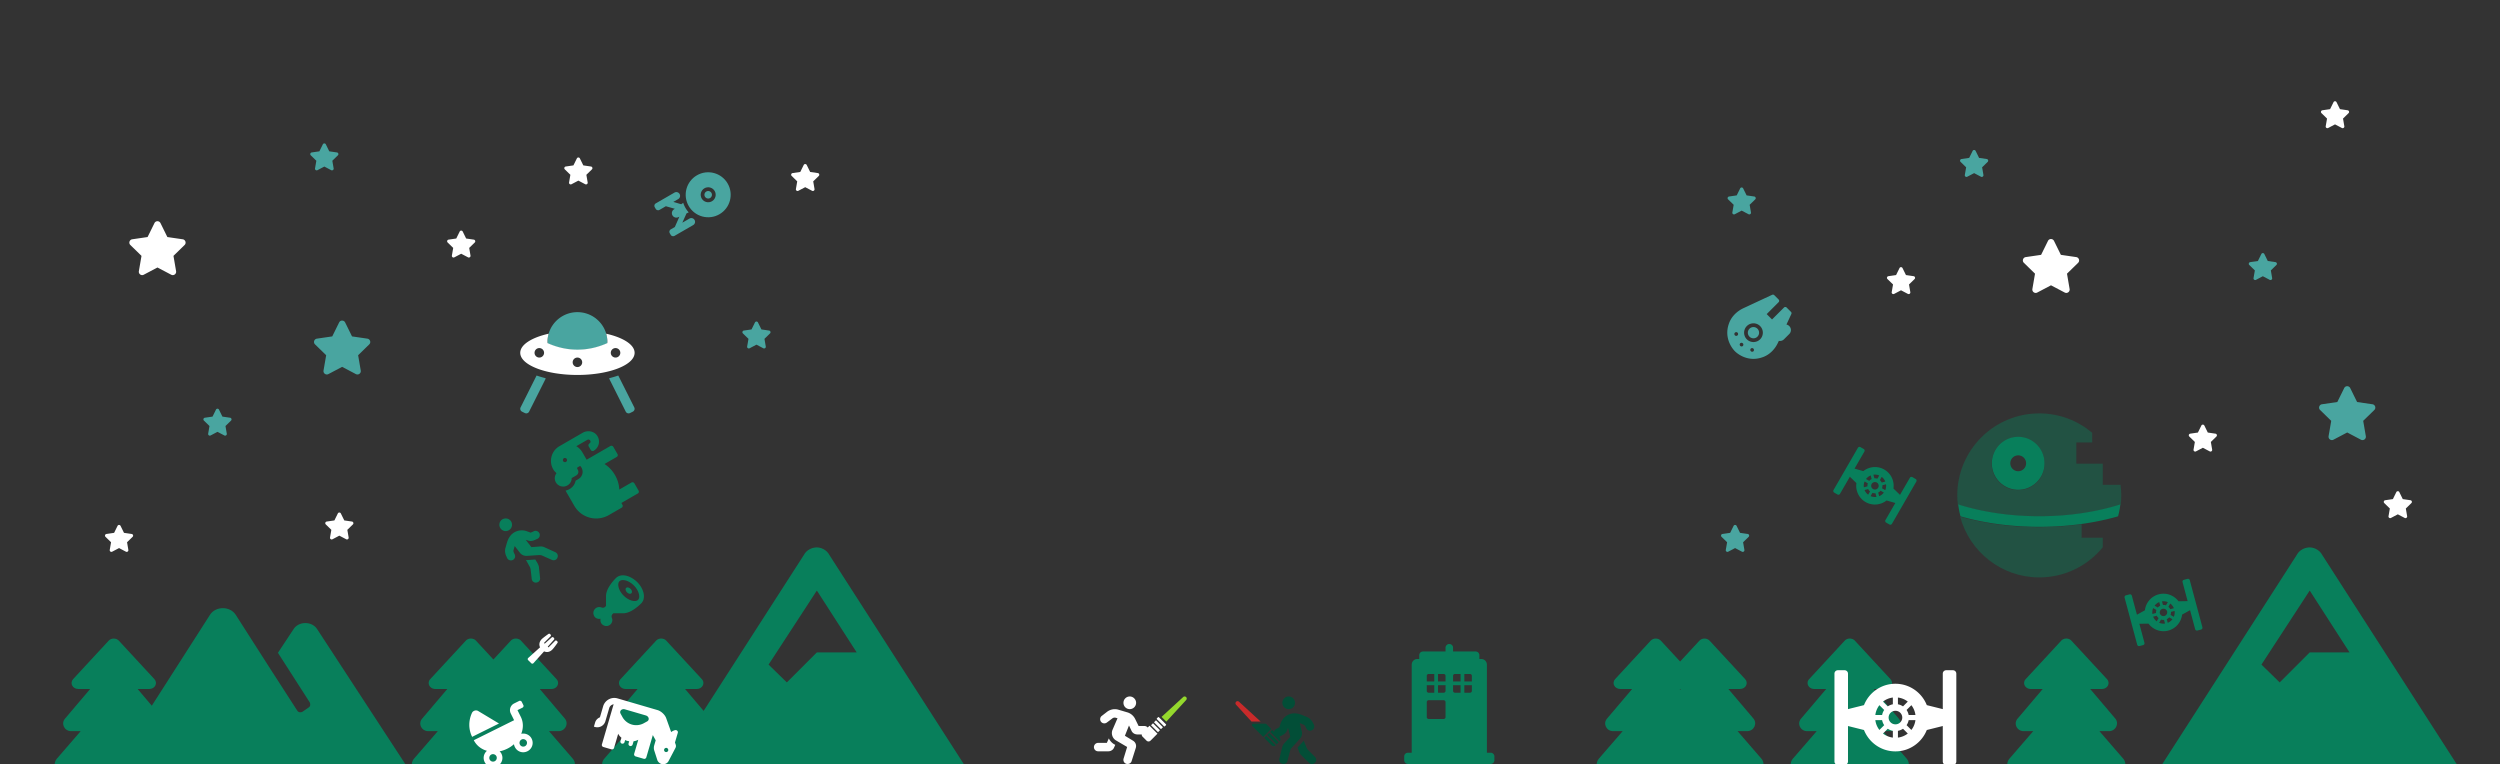 <svg width="2667" height="815" fill="none" xmlns="http://www.w3.org/2000/svg"><rect width="100%" height="100%" fill="#333333" stroke="none"/><g clip-path="url(#clip0)"><path d="M1265.34 743.659a2.25 2.25 0 0 0-3.12-.06l-23.07 21.19 5.06 5.061 21.19-23.071c.82-.888.79-2.266-.06-3.12z" fill="#94D82D"/><path d="M1318.66 748.659a2.25 2.25 0 0 1 3.12-.06l23.03 21.156h-9.7l-16.51-17.975c-.82-.888-.8-2.266.06-3.121z" fill="#C92A2A"/><path d="M1374.76 756.499c-3.65 0-6.75-2.953-6.75-6.75 0-3.656 3.1-6.75 6.75-6.75 3.8 0 6.75 3.094 6.75 6.75 0 3.797-2.95 6.75-6.75 6.75zm-13.22 21.094l3.24-1.688 1.4-4.218c2.11-6.188 7.88-10.547 14.35-10.688 5.06 0 7.87 1.547 13.08 3.656 3.09 1.125 5.62 3.516 7.03 6.469l.98 1.828c1.13 2.25.14 4.922-1.97 6.047-2.25 1.125-4.92.281-6.04-1.969l-.99-1.968c-.42-.985-1.26-1.688-2.25-2.11l-3.8-1.547 2.11 8.579c.85 2.953 0 6.046-2.11 8.296l-8.29 9.141a7.7 7.7 0 0 0-2.11 3.938l-2.67 10.265c-.57 2.391-2.96 3.938-5.35 3.235-2.53-.563-3.94-2.954-3.37-5.344l3.09-12.516a9.725 9.725 0 0 1 2.11-3.937l6.47-7.032-2.39-9.562-.85 2.25c-.7 2.25-2.39 4.078-4.5 5.203l-3.23 1.688c-2.11 1.125-4.78.14-5.91-1.969-1.12-2.25-.28-5.063 1.97-6.047zm32.21 19.687c.42 1.125 1.12 2.25 1.96 3.094l7.04 7.031c1.82 1.688 1.82 4.641 0 6.329-1.69 1.828-4.64 1.828-6.33 0l-8.44-8.297c-.84-.844-1.41-1.969-1.97-3.094l-1.83-4.781c7.74-8.438 5.35-5.766 6.61-7.453l2.96 7.171z" fill="#024E37"/><path d="M1357.17 778.68l7.95 7.957a3 3 0 0 1 0 4.24l-10.08-10.076 2.13-2.121zm-3.19 3.182l10.08 10.077-2.12 2.123-10.08-10.078 2.12-2.122zm-16.95-9.856h12.84c.4 0 .78.158 1.06.439l5.18 5.174-8.49 8.487-11.65-11.534c-.95-.943-.28-2.566 1.06-2.566zm23.85 23.118c-1.17 1.167-3.08 1.168-4.24.001l-7.96-7.958 2.12-2.122 10.08 10.079z" fill="#024E37"/><path opacity=".4" d="M2262.19 517.21h-18.95v-22.581h-28.22v-22.581h16.93v-10.347C2216.71 448.808 2197.03 441 2175.5 441c-48.33 0-87.5 39.175-87.5 87.5 0 3.377.24 6.695.61 9.973 25.21 7.94 54.95 12.608 86.89 12.608 31.94 0 61.68-4.668 86.89-12.608.37-3.278.61-6.596.61-9.973 0-3.835-.33-7.586-.81-11.29zm-109.27 5.645c-15.59 0-28.23-12.638-28.23-28.226 0-15.589 12.64-28.226 28.23-28.226s28.23 12.637 28.23 28.226c0 15.588-12.64 28.226-28.23 28.226zm67.74 36.389c-14.38 1.975-29.46 3.127-45.16 3.127-30.82 0-59.53-4.044-84.43-11.197 10.01 37.313 43.96 64.826 84.43 64.826 27.32 0 51.7-12.528 67.74-32.139v-10.2h-22.58v-14.417z" fill="#087F5B"/><path d="M336.07 179.648l1.406-8.171-5.93-5.78c-1.07-1.039-.476-2.852.993-3.063l8.187-1.195 3.664-7.437c.664-1.344 2.562-1.328 3.218 0l3.664 7.437 8.187 1.195c1.469.211 2.063 2.024 1 3.063l-5.929 5.78 1.398 8.171c.25 1.477-1.296 2.578-2.601 1.891l-7.328-3.858-7.328 3.858c-1.297.696-2.851-.414-2.601-1.891zM347.952 378.955l-2.812 16.341c-.501 2.954 2.607 5.173 5.202 3.782l14.656-7.717 14.656 7.717c2.609 1.374 5.703-.828 5.202-3.782l-2.795-16.341 11.857-11.562c2.127-2.077.938-5.702-1.999-6.125l-16.374-2.39-7.329-14.874c-1.311-2.656-5.108-2.688-6.436 0l-7.329 14.874-16.374 2.39c-2.937.423-4.126 4.048-1.985 6.125l11.86 11.562zM2486.95 448.955l-2.81 16.341c-.5 2.954 2.61 5.173 5.2 3.782l14.66-7.717 14.65 7.717c2.61 1.374 5.71-.828 5.21-3.782l-2.8-16.341 11.86-11.562c2.12-2.077.94-5.702-2-6.125l-16.38-2.39-7.32-14.874c-1.32-2.656-5.11-2.688-6.44 0l-7.33 14.874-16.37 2.39c-2.94.423-4.13 4.048-1.99 6.125l11.86 11.562zM797.07 369.648l1.406-8.171-5.93-5.78c-1.07-1.039-.476-2.852.993-3.063l8.187-1.195 3.664-7.437c.664-1.344 2.562-1.328 3.218 0l3.664 7.437 8.187 1.195c1.469.211 2.063 2.024 1 3.063l-5.929 5.78 1.398 8.171c.25 1.477-1.296 2.578-2.601 1.891l-7.328-3.858-7.328 3.858c-1.297.696-2.851-.414-2.601-1.891zM223.476 454.477l-1.406 8.171c-.25 1.477 1.304 2.587 2.601 1.891l7.328-3.858 7.328 3.858c1.305.687 2.851-.414 2.601-1.891l-1.398-8.171 5.929-5.78c1.063-1.039.469-2.852-1-3.063l-8.187-1.195-3.664-7.437c-.656-1.328-2.554-1.344-3.218 0l-3.664 7.437-8.187 1.195c-1.469.211-2.063 2.024-.993 3.063l5.93 5.78zM1849.48 218.477l-1.41 8.171c-.25 1.477 1.3 2.587 2.6 1.891l7.33-3.858 7.33 3.858c1.3.687 2.85-.414 2.6-1.891l-1.4-8.171 5.93-5.78c1.06-1.039.47-2.852-1-3.063l-8.19-1.195-3.66-7.437c-.66-1.328-2.56-1.344-3.22 0l-3.66 7.437-8.19 1.195c-1.47.211-2.06 2.024-.99 3.063l5.93 5.78zM2404.07 296.648l1.41-8.171-5.93-5.78c-1.07-1.039-.48-2.852.99-3.063l8.19-1.195 3.66-7.437c.66-1.344 2.56-1.328 3.22 0l3.66 7.437 8.19 1.195c1.47.211 2.06 2.024 1 3.063l-5.93 5.78 1.4 8.171c.25 1.477-1.3 2.578-2.6 1.891l-7.33-3.858-7.33 3.858c-1.3.696-2.85-.414-2.6-1.891zM1842.48 578.477l-1.41 8.171c-.25 1.477 1.3 2.587 2.6 1.891l7.33-3.858 7.33 3.858c1.3.687 2.85-.414 2.6-1.891l-1.4-8.171 5.93-5.78c1.06-1.039.47-2.852-1-3.063l-8.19-1.195-3.66-7.437c-.66-1.328-2.56-1.344-3.22 0l-3.66 7.437-8.19 1.195c-1.47.211-2.06 2.024-.99 3.063l5.93 5.78zM2096.07 186.648l1.41-8.171-5.93-5.78c-1.07-1.039-.48-2.852.99-3.063l8.19-1.195 3.66-7.437c.66-1.344 2.56-1.328 3.22 0l3.66 7.437 8.19 1.195c1.47.211 2.06 2.024 1 3.063l-5.93 5.78 1.4 8.171c.25 1.477-1.3 2.578-2.6 1.891l-7.33-3.858-7.33 3.858c-1.3.696-2.85-.414-2.6-1.891zM1866.36 350.668a5.988 5.988 0 0 0 0 8.486 5.994 5.994 0 0 0 8.48 0 6.007 6.007 0 0 0 0-8.486 5.994 5.994 0 0 0-8.48 0z" fill="#49A5A0"/><path fill-rule="evenodd" clip-rule="evenodd" d="M1897.44 322.354c.78-.781.78-2.047 0-2.828l-4.64-4.637a2.001 2.001 0 0 0-2.26-.398l-30.65 14.279c-6.7 3.155-12.34 8.462-15.07 15.352-7.18 18.154 5.98 30.588 5.98 30.588s12.4 13.171 30.59 5.978c6.89-2.725 12.2-8.371 15.35-15.072l.92-1.969.62.063c1.8.178 3.57-.456 4.85-1.728l5.65-5.656a5.988 5.988 0 0 0 0-8.486 5.933 5.933 0 0 0-3-1.62l5.24-11.252c.35-.762.19-1.665-.4-2.259l-4.64-4.637a1.99 1.99 0 0 0-2.82 0l-12.73 12.728-5.72-5.718 12.73-12.728zm-38.15 46.699a2.002 2.002 0 0 1-2.83-2.829 2.002 2.002 0 0 1 2.83 2.829zm11.31 5.657a2.002 2.002 0 0 1-2.83-2.829 2.002 2.002 0 0 1 2.83 2.829zm-16.97-16.971a2.001 2.001 0 1 1 0-2.828c.78.781.78 2.047 0 2.828zm24.04 4.243c-3.9 3.899-10.24 3.899-14.14 0-3.9-3.899-3.9-10.243 0-14.142 3.9-3.899 10.24-3.899 14.14 0 3.9 3.899 3.9 10.243 0 14.142z" fill="#49A5A0"/><path d="M724.981 206.928a4 4 0 0 0-5.464-1.464l-19.919 11.5a3 3 0 0 0-1.098 4.098l1 1.732a3 3 0 0 0 4.098 1.098l6.738-3.89 9.548 2.708-1.108.781a4.78 4.78 0 0 0 4.759 8.242l1.23-.569-4.837 11.013-4.33 2.5a3 3 0 0 0-1.098 4.098l1 1.732a3 3 0 0 0 4.098 1.098l19.919-11.5a4 4 0 0 0-4-6.928l-7.604 4.39 4.45-9.914 2.368-1.095a28.043 28.043 0 0 1-3.482-4.773 28.056 28.056 0 0 1-2.393-5.403l-2.132 1.503-8.404-2.493 5.197-3a4 4 0 0 0 1.464-5.464zM753.497 204.321a4.005 4.005 0 0 0-1.464 5.464 4.005 4.005 0 0 0 5.464 1.464 4.006 4.006 0 0 0 1.465-5.464 4.006 4.006 0 0 0-5.465-1.464z" fill="#49A5A0"/><path fill-rule="evenodd" clip-rule="evenodd" d="M743.497 187c-11.479 6.627-15.412 21.306-8.784 32.785 6.627 11.479 21.305 15.412 32.784 8.784 11.48-6.627 15.412-21.305 8.785-32.784-6.627-11.479-21.305-15.412-32.785-8.785zm16 27.713c-3.82 2.205-8.722.892-10.928-2.928-2.205-3.821-.892-8.723 2.928-10.929 3.821-2.205 8.723-.892 10.929 2.929 2.205 3.82.892 8.722-2.929 10.928z" fill="#49A5A0"/><path d="M556.874 439.133a3.367 3.367 0 0 1-1.515-4.528l17.07-33.999a96.545 96.545 0 0 0 9.658 2.843 3.306 3.306 0 0 1-.333 1.222l-17.301 34.463a3.395 3.395 0 0 1-4.546 1.509l-3.033-1.51zM659.573 400.607l17.068 33.998a3.367 3.367 0 0 1-1.515 4.528l-3.032 1.51a3.396 3.396 0 0 1-4.547-1.509l-17.301-34.463a3.36 3.36 0 0 1-.333-1.222 96.587 96.587 0 0 0 9.66-2.842zM584.05 364.822c0-17.575 14.305-31.822 31.952-31.822 17.646 0 31.952 14.247 31.952 31.822 0 .386-.026.766-.052 1.147-.012.179-.025.358-.034.538-9.728 4.4-20.465 6.993-31.866 6.993s-22.139-2.593-31.866-6.993c-.01-.18-.022-.359-.034-.539-.026-.38-.052-.76-.052-1.146z" fill="#49A5A0"/><path fill-rule="evenodd" clip-rule="evenodd" d="M884.422 591.5l143.998 224c1.5 2.5 3 6 3 9 0 2-1 5.5-2 7.5-3 5-8.5 8-14 8H726.922c-5 0-11.5-3.5-14-8-.921-1.842-1.842-4.957-1.982-7h-59.159c-8.156 0-12.375-9.562-7.031-15.75L670.063 780h-10.125c-7.313 0-11.25-8.156-6.469-13.5l26.719-31.5h-12.657c-6.187 0-9.281-6.187-5.625-10.406l37.969-41.063c2.813-3.093 8.156-3.093 10.969 0l37.969 41.063c3.656 4.219.562 10.406-5.625 10.406h-12.375l19.83 23.379L857.922 591.5c2.5-4.5 8-7.5 13.5-7.5 5 0 10.5 3 13 7.5zm29.5 104.5l-42.5-66-51.5 79 19.5 19 32-32h42.5zM2477 591.5l144 224c1.5 2.5 3 6 3 9 0 2-1 5.5-2 7.5-3 5-8.5 8-14 8h-288.5c-5 0-11.5-3.5-14-8-1-2-2-5.5-2-7.5 0-3 1.5-6.5 3-9l144-224c2.5-4.5 8-7.5 13.5-7.5 5 0 10.5 3 13 7.5zm29.5 104.5l-42.5-66-51.5 79 19.5 19 32-32h42.5zM1590.22 803h-4.01v-94c0-3.314-2.69-6-6.01-6h-2.01v-4c0-2.209-1.8-4-4.01-4h-24.05v-4c0-2.209-1.8-4-4.01-4a4.002 4.002 0 0 0-4.01 4v4h-24.06a4.002 4.002 0 0 0-4.01 4v4h-2.01a6.004 6.004 0 0 0-6.01 6v94h-4.01a4.008 4.008 0 0 0-4.01 4v4c0 2.209 1.8 4 4.01 4h88.21c2.22 0 4.01-1.791 4.01-4v-4c0-2.209-1.79-4-4.01-4zm-50.12-84c1.11 0 2.01.896 2.01 2v6h-8.02v-8h6.01zm-16.04 0h6.02v8h-8.02v-6c0-1.104.9-2 2-2zm0 20c-1.1 0-2-.895-2-2v-6h8.02v8h-6.02zm18.05 26c0 1.105-.9 2-2.01 2h-16.04c-1.1 0-2-.895-2-2v-16c0-1.104.9-2 2-2h16.04c1.11 0 2.01.896 2.01 2v16zm-2.01-26h-6.01v-8h8.02v6c0 1.105-.9 2-2.01 2zm28.07-20c1.11 0 2.01.896 2.01 2v6h-8.02v-8h6.01zm-16.04 0h6.02v8h-8.02v-6c0-1.104.89-2 2-2zm-2 18v-6h8.02v8h-6.02c-1.11 0-2-.895-2-2zm18.04 2h-6.01v-8h8.02v6c0 1.105-.9 2-2.01 2z" fill="#087F5B"/><path d="M338.5 671.41l97 148.5c6 9-1 20.5-12 20.5H133c-9.34 0-15.651-7.573-15.161-15.41H67.781c-8.156 0-12.375-9.562-7.03-15.75L86.062 780H75.938c-7.313 0-11.25-8.156-6.469-13.5L96.188 735H83.53c-6.187 0-9.28-6.187-5.625-10.406l37.969-41.063c2.813-3.093 8.156-3.093 10.969 0l37.969 41.063c3.656 4.219.562 10.406-5.625 10.406h-12.375l15.143 17.853L224 655.91c6-9.5 21.5-9.5 27.5 0l35.5 55.5 30 46.5c1 2 3.5 2.5 5.5 1.5l6.5-4.5c2-1 2.5-3.5 1.5-5.5l-34-53 16.5-25c5.5-9 20-9 25.5 0z" fill="#087F5B"/><path fill-rule="evenodd" clip-rule="evenodd" d="M1712.78 825c-8.15 0-12.37-9.562-7.03-15.75l25.31-29.25h-10.12c-7.31 0-11.25-8.156-6.47-13.5l26.72-31.5h-12.66c-6.19 0-9.28-6.187-5.62-10.406l37.97-41.063c2.81-3.093 8.15-3.093 10.96 0l20.52 22.188 20.52-22.188c2.81-3.093 8.15-3.093 10.96 0l37.97 41.063c3.66 4.219.57 10.406-5.62 10.406h-12.38l26.72 31.5c4.5 5.344.56 13.5-6.75 13.5h-10.12l25.31 29.25c5.34 6.188 1.12 15.75-7.03 15.75h-159.16zm79.03-90l.69.811.69-.811h-1.38z" fill="#087F5B"/><path d="M2033.97 809.25L2008.66 780h10.12c7.31 0 11.25-8.156 6.75-13.5l-26.72-31.5h12.38c6.19 0 9.28-6.187 5.62-10.406l-37.97-41.063c-2.81-3.093-8.15-3.093-10.96 0l-37.97 41.063c-3.66 4.219-.57 10.406 5.62 10.406h12.66l-26.72 31.5c-4.78 5.344-.84 13.5 6.47 13.5h10.12l-25.31 29.25c-5.34 6.188-1.12 15.75 7.03 15.75h107.16c8.15 0 12.37-9.562 7.03-15.75zM2239.66 780l25.31 29.25c5.34 6.188 1.12 15.75-7.03 15.75h-107.16c-8.15 0-12.37-9.562-7.03-15.75l25.31-29.25h-10.12c-7.31 0-11.25-8.156-6.47-13.5l26.72-31.5h-12.66c-6.19 0-9.28-6.187-5.62-10.406l37.97-41.063c2.81-3.093 8.15-3.093 10.96 0l37.97 41.063c3.66 4.219.57 10.406-5.62 10.406h-12.38l26.72 31.5c4.5 5.344.56 13.5-6.75 13.5h-10.12zM585.656 780l25.313 29.25c5.344 6.188 1.125 15.75-7.031 15.75H448.781c-8.156 0-12.375-9.562-7.031-15.75L467.063 780h-10.125c-7.313 0-11.25-8.156-6.469-13.5l26.719-31.5h-12.657c-6.187 0-9.281-6.187-5.625-10.406l37.969-41.063c2.813-3.093 8.156-3.093 10.969 0l18.516 20.025 18.515-20.025c2.813-3.093 8.156-3.093 10.969 0l37.969 41.063c3.656 4.219.562 10.406-5.625 10.406h-12.375l26.718 31.5c4.5 5.344.563 13.5-6.75 13.5h-10.125zM590.153 500.617c.985 1.705 2.194 2.956 3.525 4.136-2.098 2.835-2.5 6.639-.672 9.806 2.531 4.384 8.032 5.755 12.294 3.294 2.923-1.688 4.637-4.626 4.57-7.835l4.872-2.812c2.192-1.266 2.912-3.955 1.647-6.147l-.563-.975c-.281-.487-.075-1.255.412-1.536l1.949-1.125c.609-.352 1.255-.076 1.536.411l.563.975c2.531 4.384 1.09 9.763-3.294 12.294l-2.923 1.687c-.716 3.823-3.109 6.991-6.519 8.96-1.339.773-2.698 1.233-4.248 1.641l9.351 16.197c7.524 13.031 23.974 17.336 36.883 9.883l13.64-7.875a2.22 2.22 0 0 0 .823-3.073l-1.125-1.949 17.537-10.125a2.222 2.222 0 0 0 .824-3.074l-4.5-7.794c-.563-.974-1.978-1.456-3.074-.823l-13.031 7.523c-.179-5.092-1.633-10.423-4.586-15.538a34.284 34.284 0 0 0-11.164-11.742l13.031-7.523a2.222 2.222 0 0 0 .824-3.074l-4.5-7.794c-.563-.974-1.978-1.456-3.074-.823l-25.331 14.625-4.5-7.795a17.943 17.943 0 0 0-6.57-6.599l11.813-6.82c1.096-.633 2.511-.151 3.073.824a2.22 2.22 0 0 1-.823 3.073c-.974.563-1.386 2.099-.824 3.074l2.25 3.897c.633 1.096 2.1 1.386 3.074.823 5.724-3.304 7.539-10.848 3.555-16.342-3.37-4.712-10.177-5.815-15.292-2.862l-24.844 14.344c-8.525 4.922-11.511 16.063-6.589 24.588zm14.464-10.948a2.22 2.22 0 0 1-.824 3.073c-.974.563-2.441.273-3.073-.823-.563-.975-.151-2.511.823-3.074 1.096-.633 2.511-.151 3.074.824zM544.756 563.989c2.273-2.864 1.882-7.123-1.092-9.483-2.864-2.272-7.211-1.772-9.483 1.092-2.36 2.975-1.772 7.211 1.092 9.484 2.974 2.36 7.123 1.882 9.483-1.093zm24.74 2.756l-3.332 1.485-4.179-1.52c-6.158-2.194-13.157-.387-17.288 4.593-3.146 3.966-3.683 7.13-5.264 12.518-1.042 3.122-.743 6.591.697 9.528l.82 1.908c1.063 2.279 3.768 3.169 5.961 2.216 2.279-1.063 3.279-3.681 2.216-5.961l-.93-1.994c-.509-.943-.536-2.041-.254-3.074l1.148-3.936 5.409 6.984c1.788 2.497 4.736 3.759 7.81 3.505l12.318-.818a7.744 7.744 0 0 1 4.395.795l9.703 4.288c2.222 1.045 4.92.134 5.855-2.176 1.132-2.333.134-4.92-2.089-5.966l-11.727-5.355a9.693 9.693 0 0 0-4.395-.795l-9.529.697-6.005-7.817 2.287.738c2.199.848 4.68.662 6.873-.291l3.332-1.485c2.193-.953 3.082-3.658 2.129-5.85-1.063-2.28-3.791-3.367-5.961-2.217zm-4.593 37.464c.619 1.03 1.063 2.28 1.199 3.465l1.138 9.879c.186 2.481 2.499 4.316 4.957 3.933 2.481-.186 4.317-2.499 3.934-4.957l-1.255-11.767c-.137-1.185-.669-2.325-1.2-3.465l-2.609-4.404c-11.417.814-7.838.602-9.947.545l3.783 6.771zM679.828 621.027c-4.746-4.64-10.441-7.277-15.293-7.277-2.531 0-4.746.738-6.539 2.109-.211.211-.527.422-.738.633-4.114 4.113-10.758 12.024-10.758 19.406v10.547l-.949.95c-1.055 1.054-2.532 1.16-3.903.632-.632-.211-1.687-.422-2.32-.422-3.48 0-6.328 2.848-6.328 6.329 0 1.476.738 3.48 1.793 4.535 1.687 1.582 3.902 2.004 5.906 1.582-.422 2.004 0 4.324 1.582 5.906 1.055 1.055 3.059 1.898 4.535 1.898a6.392 6.392 0 0 0 6.434-6.433c0-.633-.211-1.688-.527-2.32-.528-1.372-.317-2.848.632-3.903l.95-.949h10.546c7.383 0 15.293-6.645 19.407-10.758.211-.211.527-.633.738-.949 3.902-5.168 1.793-14.449-5.168-21.516zm.844 18.879c-1.055 1.055-2.531 1.266-3.692 1.266-3.586 0-8.121-2.215-11.601-5.695-2.953-2.848-4.957-6.434-5.59-9.598-.527-2.531-.106-4.641 1.055-5.801 1.054-.949 2.531-1.266 3.691-1.266 3.586 0 8.121 2.215 11.707 5.801 5.59 5.696 7.066 12.762 4.43 15.293zM667.91 627.25c-.949 1.055-.527 3.059.949 4.641 1.582 1.582 3.692 2.004 4.746.949 1.055-1.055.633-3.164-.949-4.641-1.582-1.582-3.691-2.004-4.746-.949zM2333.61 617.518l-3.86 1.035a1.991 1.991 0 0 0-1.41 2.449l5.43 20.285-9.73.164c-4.75-6.383-13.04-9.591-21.2-7.406-8.15 2.184-13.73 9.11-14.65 17.013l-8.51 4.723-5.44-20.285a1.99 1.99 0 0 0-2.44-1.414l-3.87 1.035a1.992 1.992 0 0 0-1.41 2.45l13.46 50.228a1.996 1.996 0 0 0 2.45 1.414l3.86-1.035a1.992 1.992 0 0 0 1.41-2.45l-5.43-20.284 9.73-.164c4.75 6.383 13.04 9.59 21.2 7.406 8.15-2.185 13.73-9.111 14.65-17.013l8.51-4.723 5.44 20.285a1.991 1.991 0 0 0 2.44 1.414l3.87-1.035a1.992 1.992 0 0 0 1.41-2.45l-13.46-50.228a1.996 1.996 0 0 0-2.45-1.414zm-27.21 24.012c2.18-.299 4.32.002 6.25.816l-2 3.464a7.927 7.927 0 0 0-3.21-.416l-1.04-3.864zm-2.9.777l1.04 3.863a7.964 7.964 0 0 0-2.57 1.966l-3.47-2a11.928 11.928 0 0 1 5-3.829zm-6.5 6.427l3.47 2a7.878 7.878 0 0 0-.42 3.212l-3.86 1.035c-.3-2.18 0-4.316.81-6.247zm-.04 9.145l3.87-1.035a7.921 7.921 0 0 0 1.96 2.573l-2 3.464c-1.67-1.265-3-2.965-3.83-5.002zm12.68 7.318c-2.18.299-4.32-.002-6.25-.816l2-3.464c1.01.354 2.1.498 3.21.416l1.04 3.864zm-5.48-10.798a3.992 3.992 0 0 1 2.82-4.899 3.997 3.997 0 0 1 4.9 2.828 3.998 3.998 0 0 1-7.72 2.071zm8.38 10.021l-1.04-3.864c1-.483 1.87-1.153 2.57-1.966l3.47 2a11.922 11.922 0 0 1-5 3.83zm6.5-6.427l-3.47-2c.36-1.013.5-2.103.42-3.212l3.86-1.035c.3 2.18 0 4.315-.81 6.247zm-3.83-8.11a7.91 7.91 0 0 0-1.96-2.573l2-3.464c1.67 1.265 3 2.964 3.83 5.002l-3.87 1.035zM2043.62 511l-3.46-2a1.996 1.996 0 0 0-2.73.732l-10.5 18.187-7-6.764c1.16-7.872-2.44-16.007-9.75-20.227-7.31-4.22-16.16-3.269-22.4 1.667l-9.35-2.676 10.5-18.187c.55-.957.22-2.18-.73-2.732l-3.47-2a1.998 1.998 0 0 0-2.73.732l-26 45.033c-.55.957-.22 2.18.73 2.732l3.47 2c.95.553 2.18.225 2.73-.732l10.5-18.186 6.99 6.763c-1.15 7.872 2.45 16.007 9.76 20.227 7.31 4.22 16.15 3.27 22.39-1.666l9.36 2.676-10.5 18.186a1.99 1.99 0 0 0 .73 2.732l3.46 2c.96.553 2.18.225 2.73-.732l26-45.033a1.99 1.99 0 0 0-.73-2.732zm-36.22-2.263a11.894 11.894 0 0 1 3.84 4.994l-3.86 1.036a8.044 8.044 0 0 0-1.98-2.565l2-3.465zm-2.6-1.5l-2 3.465a7.945 7.945 0 0 0-3.21-.43l-1.03-3.864c2.07-.286 4.21-.024 6.24.829zm-9.14-.052l1.03 3.863a8.04 8.04 0 0 0-2.56 1.977l-3.46-2a11.852 11.852 0 0 1 4.99-3.84zm-6.49 6.438l3.46 2a7.88 7.88 0 0 0-.43 3.21l-3.86 1.036a11.76 11.76 0 0 1 .83-6.246zm3.78 14.137a11.882 11.882 0 0 1-3.84-4.994l3.87-1.035a7.884 7.884 0 0 0 1.97 2.565l-2 3.464zm3.76-11.511a4.005 4.005 0 0 1 5.47-1.464 3.996 3.996 0 0 1 1.46 5.464 3.996 3.996 0 0 1-5.46 1.464 4 4 0 0 1-1.47-5.464zm-1.16 13.011l2-3.464c1.05.366 2.14.509 3.21.429l1.04 3.864c-2.08.286-4.22.024-6.25-.829zm9.14.053l-1.03-3.864a7.918 7.918 0 0 0 2.56-1.977l3.47 2a11.891 11.891 0 0 1-5 3.841zm3.03-8.439c.37-1.05.51-2.14.43-3.21l3.87-1.035c.28 2.076.02 4.217-.83 6.245l-3.47-2zM2175.5 550.706c-31.8 0-61.4-4.67-86.5-12.612.49 4.347 1.35 8.574 2.45 12.705 24.79 7.156 53.37 11.201 84.05 11.201s59.26-4.045 84.05-11.201c1.1-4.131 1.96-8.358 2.45-12.705-25.1 7.942-54.71 12.612-86.5 12.612zm-22.48-28.235c15.52 0 28.1-12.642 28.1-28.236 0-15.594-12.58-28.235-28.1-28.235-15.52 0-28.1 12.641-28.1 28.235s12.58 28.236 28.1 28.236zm0-36.706c4.66 0 8.43 3.792 8.43 8.47 0 4.678-3.77 8.471-8.43 8.471-4.65 0-8.43-3.793-8.43-8.471s3.78-8.47 8.43-8.47z" fill="#087F5B"/><path d="M1205.25 756.499c3.66 0 6.75-2.953 6.75-6.75 0-3.656-3.09-6.75-6.75-6.75-3.8 0-6.75 3.094-6.75 6.75 0 3.797 2.95 6.75 6.75 6.75zm-22.36 31.219l-2.11 4.781h-9.28c-2.53 0-4.5 2.11-4.5 4.5 0 2.531 1.97 4.5 4.5 4.5h10.83c2.67 0 5.2-1.547 6.19-4.078l1.26-2.812-1.55-.844c-2.39-1.547-4.21-3.656-5.34-6.047zm38.11-13.219h-6.33l-3.65-7.453c-1.69-3.516-4.93-6.187-8.58-7.172l-9.99-2.953c-4.08-.984-8.15 0-11.39 2.391l-5.62 4.359c-1.97 1.406-2.39 4.359-.85 6.328 1.55 1.969 4.36 2.25 6.33.703l5.63-4.218c.98-.844 2.39-1.125 3.51-.844l2.11.562-5.34 12.375c-1.69 4.078-.14 9 3.65 11.25l11.96 7.032-3.8 12.375c-.7 2.39.56 4.921 2.95 5.625.43.14.85.14 1.41.14 1.83 0 3.66-1.125 4.22-3.094l4.5-14.203c.84-2.953-.42-6.047-3.1-7.593l-8.57-5.204 4.36-10.968 2.81 5.906c1.12 2.25 3.51 3.656 6.19 3.656h7.59c2.39 0 4.5-1.969 4.5-4.5 0-2.39-2.11-4.5-4.5-4.5zM2083.39 715h-7.22c-2 0-3.61 1.615-3.61 3.607v37.875l-17.05-4.256c-5.3-13.337-18.27-22.798-33.51-22.798-15.24 0-28.21 9.461-33.51 22.798l-17.05 4.256v-37.875a3.605 3.605 0 0 0-3.61-3.607h-7.22a3.611 3.611 0 0 0-3.61 3.607v93.786a3.611 3.611 0 0 0 3.61 3.607h7.22c2 0 3.61-1.615 3.61-3.607v-37.875l17.05 4.256c5.3 13.337 18.27 22.797 33.51 22.797 15.24 0 28.21-9.46 33.51-22.797l17.05-4.256v37.875a3.605 3.605 0 0 0 3.61 3.607h7.22c1.99 0 3.61-1.615 3.61-3.607v-93.786a3.611 3.611 0 0 0-3.61-3.607zm-58.68 29.13c3.94.497 7.52 2.018 10.51 4.337l-5.1 5.101a14.47 14.47 0 0 0-5.41-2.224v-7.214zm-5.42 0v7.214a14.47 14.47 0 0 0-5.41 2.224l-5.1-5.101a21.435 21.435 0 0 1 10.51-4.337zm-14.34 8.162l5.1 5.102a14.383 14.383 0 0 0-2.22 5.401h-7.22a21.329 21.329 0 0 1 4.34-10.503zm-4.34 15.913h7.22a14.383 14.383 0 0 0 2.22 5.401l-5.1 5.101a21.321 21.321 0 0 1-4.34-10.502zm18.68 18.665a21.435 21.435 0 0 1-10.51-4.337l5.1-5.101a14.47 14.47 0 0 0 5.41 2.224v7.214zm-4.51-21.37a7.215 7.215 0 0 1 7.22-7.214 7.215 7.215 0 1 1 0 14.428c-3.99 0-7.22-3.23-7.22-7.214zm9.93 21.37v-7.214a14.47 14.47 0 0 0 5.41-2.224l5.1 5.101a21.435 21.435 0 0 1-10.51 4.337zm14.34-8.163l-5.11-5.101a14.239 14.239 0 0 0 2.23-5.401h7.22a21.321 21.321 0 0 1-4.34 10.502zm-2.88-15.912a14.239 14.239 0 0 0-2.23-5.401l5.11-5.102a21.329 21.329 0 0 1 4.34 10.503h-7.22zM720.849 794.393l-.798-2.284 3.037-10.393c.473-1.62-1.006-3.078-2.688-2.837-1.547.281-3.116 1.141-4.416 2.08l-5.32-14.887c-1.292-3.6-5.211-7.236-8.951-8.475l-42.924-12.541c-6.615-1.933-13.456 1.929-15.349 8.408l-3.431 11.743c-2.498 1.028-4.384 2.968-5.172 5.668l-1.262 4.319 1.079.316c4.725 1.38 9.744-1.256 11.163-6.115l4.102-14.038c.631-2.16 2.572-3.79 4.834-4.009-.333.636-.49 1.176-.648 1.716l-11.989 41.034a2.222 2.222 0 0 0 1.528 2.791l8.639 2.524c1.08.315 2.436-.314 2.791-1.529l4.417-15.118c.82 1.705 2.029 3.084 3.452 4.232l-1.026 3.509a2.221 2.221 0 0 0 1.529 2.791c1.08.315 2.436-.314 2.791-1.529l.67-2.294c1.176.489 1.502.878 4.32 1.262l-.671 2.294a2.221 2.221 0 0 0 1.529 2.791c1.08.315 2.436-.314 2.791-1.529l1.025-3.509c1.682-.241 3.443-.752 5.013-1.612l-4.378 14.983c-.355 1.214.449 2.475 1.529 2.79l8.639 2.524a2.22 2.22 0 0 0 2.79-1.528l6.941-23.757 3.058 5.581-1.657 5.67c-.433 1.484-.39 3.841.105 5.158l3.224 10.025c.472 1.896 2.546 3.821 4.436 4.373 2.97.867 6.261-.369 7.668-3.181l7.269-13.845c.625-1.136.71-2.43.311-3.572zm-30.392-24.848l-4.011 2.197c-3.798 1.967-8.321 2.404-12.37 1.221l-.135-.04c-4.05-1.183-7.626-3.986-9.767-7.688l-2.198-4.011c-1.394-2.752 1.308-5.479 4.682-4.493l22.272 6.508c3.375.985 4.183 4.738 1.527 6.306zm19.605 32.685a2.221 2.221 0 0 1-1.529-2.791c.316-1.08 1.576-1.884 2.791-1.529 1.08.316 1.844 1.711 1.529 2.791-.355 1.215-1.711 1.844-2.791 1.529zM510.067 758.475c-2.176-1.292-5.365-.407-6.546 1.994-3.712 7.983-3.962 17.318.152 25.603l28.661-14.23-22.267-13.367zm43.801-10.722l-5.374 2.668a7.976 7.976 0 0 0-3.608 10.723l3.558 7.165-42.993 21.346c2.835 5.71 7.967 9.582 14 11.331-3.418 2.954-4.494 7.814-2.437 11.957 2.501 5.038 8.365 7.011 13.403 4.509 4.927-2.445 7.012-8.365 4.51-13.403-.445-.896-1.169-1.793-1.949-2.521 2.796-.552 5.538-1.494 8.225-2.828a32.385 32.385 0 0 0 7.113-4.788c.109 1.063.497 2.126.942 3.021 2.501 5.039 8.366 7.012 13.404 4.51 4.926-2.446 7.011-8.365 4.51-13.404-2.057-4.142-6.691-6.168-11.11-5.23 2.364-5.919 2.382-12.347-.453-18.057l-3.557-7.166 5.374-2.668c.896-.445 1.402-1.673.902-2.681l-1.779-3.582c-.445-.896-1.785-1.347-2.681-.902zm-26.119 64.325c-2.015 1.001-4.361.212-5.361-1.804-.945-1.903-.212-4.361 1.804-5.361 1.903-.945 4.416-.1 5.361 1.804 1.001 2.015.099 4.416-1.804 5.361zm34.049-21.37c1 2.015.099 4.416-1.804 5.361-2.016 1.001-4.361.212-5.362-1.804-.945-1.903-.211-4.361 1.804-5.361 1.903-.945 4.417-.1 5.362 1.804z" fill="#fff"/><path d="M1231.07 770.501l7.43 7.425 2.12-2.122-7.43-7.424-2.12 2.121zm-3.18 3.182l7.42 7.425 2.13-2.122-7.43-7.424-2.12 2.121zm15.91-1.061l-7.42-7.424a.761.761 0 0 0-1.07 0l-1.06 1.061a.754.754 0 0 0 0 1.06l7.43 7.425c.29.293.77.293 1.06 0l1.06-1.061a.756.756 0 0 0 0-1.061zm-24.92 9.016a3 3 0 0 0 0 4.24l4.24 4.245a3.004 3.004 0 0 0 4.24.002l7.43-7.425-8.49-8.485-7.42 7.423zM592.312 683.5l-7.062 7.062c-.25.125-.938-.562-.813-.812 1.188-1.313 6.563-7.375 6.688-7.5.875-1.188-1.188-3.25-2.375-2.375-.125.125-6.188 5.5-7.5 6.687-.25.125-.938-.562-.813-.812l7.063-7.063c.937-1.25-1.188-3.312-2.313-2.437-.312.187-5.562 3.875-7.312 5.625-2.563 2.625-3.063 5.875-1.75 8.687l-12.563 11.313c-.75.625-.812 1.75-.062 2.437l3.187 3.188c.688.687 1.813.687 2.438-.063l11.312-12.562c2.813 1.312 6.063.812 8.688-1.813 1.75-1.687 5.437-6.937 5.625-7.25.875-1.125-1.25-3.25-2.438-2.312zM150.952 272.955l-2.812 16.341c-.501 2.954 2.607 5.173 5.202 3.782l14.656-7.717 14.656 7.717c2.609 1.374 5.703-.828 5.202-3.782l-2.795-16.341 11.857-11.562c2.127-2.077.938-5.702-1.999-6.125l-16.374-2.39-7.329-14.874c-1.311-2.656-5.108-2.688-6.436 0l-7.329 14.874-16.374 2.39c-2.937.423-4.126 4.048-1.985 6.125l11.86 11.562zM2170.95 291.955l-2.81 16.341c-.5 2.954 2.61 5.173 5.2 3.782l14.66-7.717 14.65 7.717c2.61 1.374 5.71-.828 5.21-3.782l-2.8-16.341 11.86-11.562c2.12-2.077.94-5.702-2-6.125l-16.38-2.39-7.32-14.874c-1.32-2.656-5.11-2.688-6.44 0l-7.33 14.874-16.37 2.39c-2.94.423-4.13 4.048-1.99 6.125l11.86 11.562zM353.476 565.229l-1.406 8.171c-.25 1.477 1.304 2.586 2.601 1.891l7.328-3.859 7.328 3.859c1.305.687 2.851-.414 2.601-1.891l-1.398-8.171 5.929-5.781c1.063-1.038.469-2.851-1-3.062l-8.187-1.195-3.664-7.437c-.656-1.328-2.554-1.344-3.218 0l-3.664 7.437-8.187 1.195c-1.469.211-2.063 2.024-.993 3.062l5.93 5.781zM118.476 578.477l-1.406 8.171c-.25 1.477 1.304 2.587 2.601 1.891l7.328-3.858 7.328 3.858c1.305.687 2.851-.414 2.601-1.891l-1.398-8.171 5.929-5.78c1.063-1.039.469-2.852-1-3.063l-8.187-1.195-3.664-7.437c-.656-1.328-2.554-1.344-3.218 0l-3.664 7.437-8.187 1.195c-1.469.211-2.063 2.024-.993 3.063l5.93 5.78zM2341.48 471.477l-1.41 8.171c-.25 1.477 1.3 2.587 2.6 1.891l7.33-3.858 7.33 3.858c1.3.687 2.85-.414 2.6-1.891l-1.4-8.171 5.93-5.78c1.06-1.039.47-2.852-1-3.063l-8.19-1.195-3.66-7.437c-.66-1.328-2.56-1.344-3.22 0l-3.66 7.437-8.19 1.195c-1.47.211-2.06 2.024-.99 3.063l5.93 5.78zM2549.48 542.477l-1.41 8.171c-.25 1.477 1.3 2.587 2.6 1.891l7.33-3.858 7.33 3.858c1.3.687 2.85-.414 2.6-1.891l-1.4-8.171 5.93-5.78c1.06-1.039.47-2.852-1-3.063l-8.19-1.195-3.66-7.437c-.66-1.328-2.56-1.344-3.22 0l-3.66 7.437-8.19 1.195c-1.47.211-2.06 2.024-.99 3.063l5.93 5.78zM850.476 193.477l-1.406 8.171c-.25 1.477 1.304 2.587 2.601 1.891l7.328-3.858 7.328 3.858c1.305.687 2.851-.414 2.601-1.891l-1.398-8.171 5.929-5.78c1.063-1.039.469-2.852-1-3.063l-8.187-1.195-3.664-7.437c-.656-1.328-2.554-1.344-3.218 0l-3.664 7.437-8.187 1.195c-1.469.211-2.063 2.024-.993 3.063l5.93 5.78zM608.476 186.477l-1.406 8.171c-.25 1.477 1.304 2.587 2.601 1.891l7.328-3.858 7.328 3.858c1.305.687 2.851-.414 2.601-1.891l-1.398-8.171 5.929-5.78c1.063-1.039.469-2.852-1-3.063l-8.187-1.195-3.664-7.437c-.656-1.328-2.554-1.344-3.218 0l-3.664 7.437-8.187 1.195c-1.469.211-2.063 2.024-.993 3.063l5.93 5.78zM483.476 264.477l-1.406 8.171c-.25 1.477 1.304 2.587 2.601 1.891l7.328-3.858 7.328 3.858c1.305.687 2.851-.414 2.601-1.891l-1.398-8.171 5.929-5.78c1.063-1.039.469-2.852-1-3.063l-8.187-1.195-3.664-7.437c-.656-1.328-2.554-1.344-3.218 0l-3.664 7.437-8.187 1.195c-1.469.211-2.063 2.024-.993 3.063l5.93 5.78zM2019.48 303.477l-1.41 8.171c-.25 1.477 1.3 2.587 2.6 1.891l7.33-3.858 7.33 3.858c1.3.687 2.85-.414 2.6-1.891l-1.4-8.171 5.93-5.78c1.06-1.039.47-2.852-1-3.063l-8.19-1.195-3.66-7.437c-.66-1.328-2.56-1.344-3.22 0l-3.66 7.437-8.19 1.195c-1.47.211-2.06 2.024-.99 3.063l5.93 5.78zM2482.48 126.477l-1.41 8.171c-.25 1.477 1.3 2.587 2.6 1.891l7.33-3.858 7.33 3.858c1.3.687 2.85-.414 2.6-1.891l-1.4-8.171 5.93-5.78c1.06-1.039.47-2.852-1-3.063l-8.19-1.195-3.66-7.437c-.66-1.328-2.56-1.344-3.22 0l-3.66 7.437-8.19 1.195c-1.47.211-2.06 2.024-.99 3.063l5.93 5.78zM646.704 356c.731 2.672 1.249 5.431 1.249 8.334 0 .568-.056 1.123-.086 1.685-9.728 4.399-20.466 6.99-31.867 6.99s-22.139-2.591-31.867-6.99c-.03-.562-.086-1.117-.086-1.685 0-2.903.518-5.662 1.249-8.334C567.195 360.096 555 367.68 555 376.383 555 389.426 582.311 400 616 400s61-10.574 61-23.617c0-8.703-12.195-16.287-30.296-20.383zm-71.371 25.444c-2.807 0-5.083-2.266-5.083-5.061s2.276-5.06 5.083-5.06c2.808 0 5.084 2.265 5.084 5.06 0 2.795-2.276 5.061-5.084 5.061zM616 391.565c-2.807 0-5.083-2.265-5.083-5.06 0-2.795 2.276-5.061 5.083-5.061 2.807 0 5.083 2.266 5.083 5.061s-2.276 5.06-5.083 5.06zm40.667-10.121c-2.808 0-5.084-2.266-5.084-5.061s2.276-5.06 5.084-5.06c2.807 0 5.083 2.265 5.083 5.06 0 2.795-2.276 5.061-5.083 5.061z" fill="#fff"/></g><defs><clipPath id="clip0"><path fill="#fff" d="M0 0h2667v815H0z"/></clipPath></defs></svg>